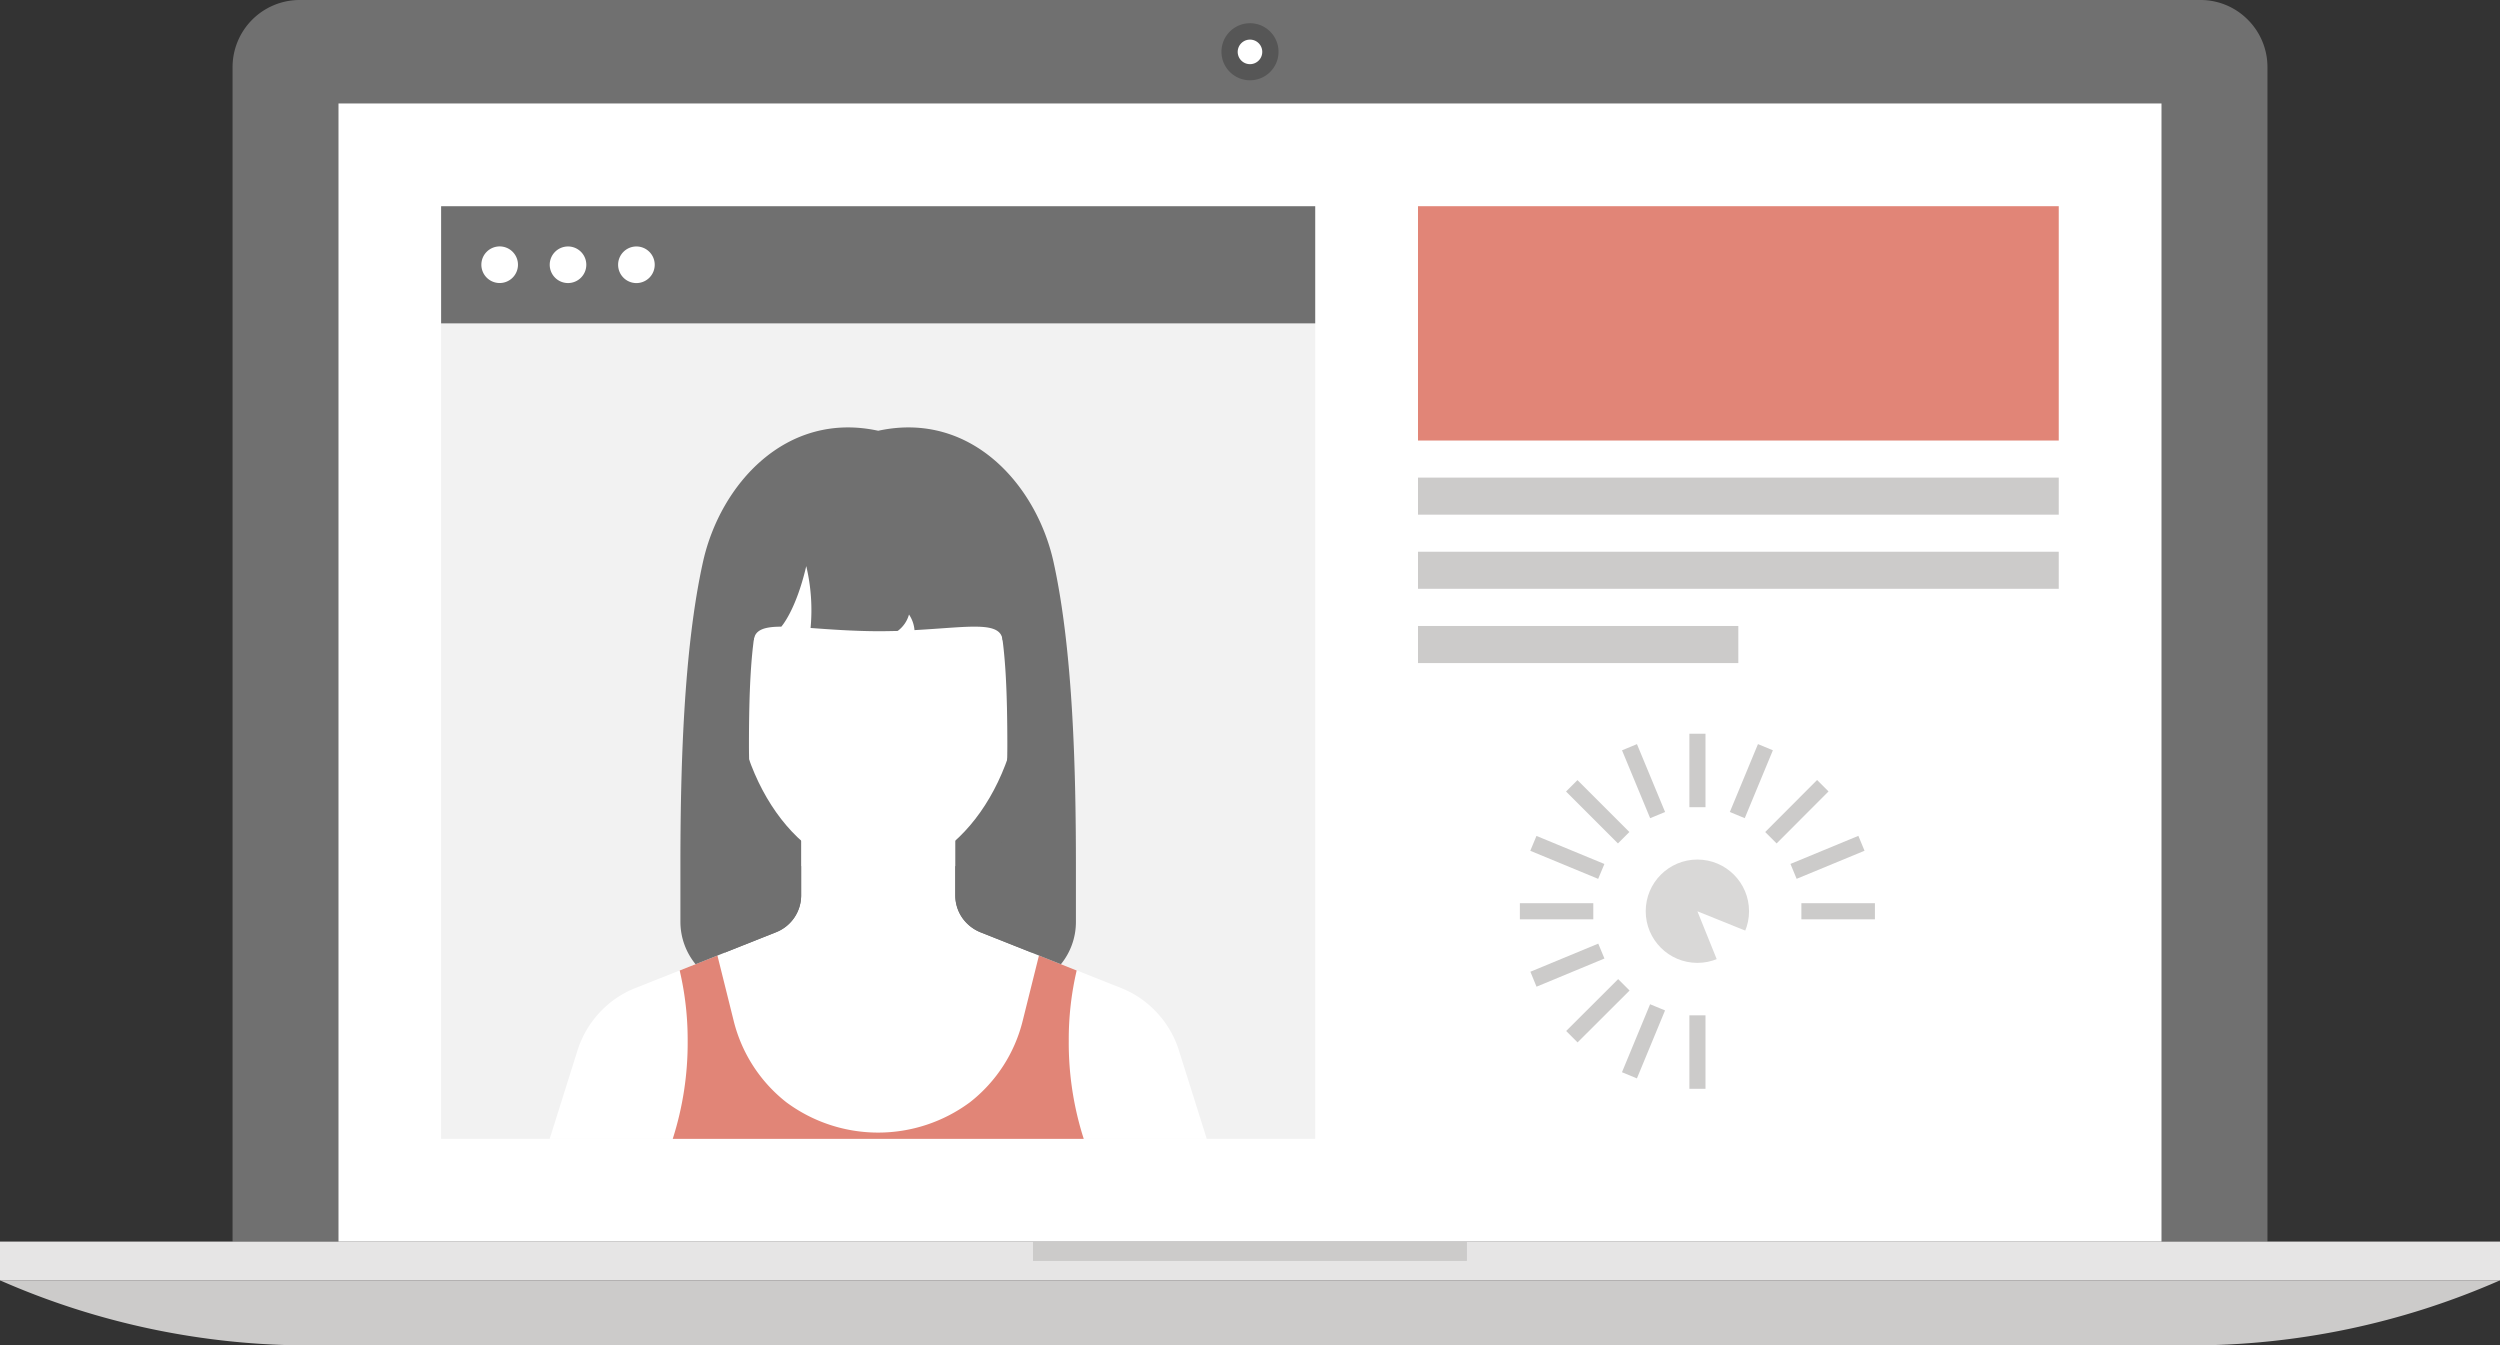 <svg xmlns="http://www.w3.org/2000/svg" viewBox="0 0 189.445 101.953">
    <rect x="0" y="0" width="189.445" height="101.953" fill="#333333" stroke="none"/>
    <defs>
        <style>
            .cls-1{fill:#707070}.cls-2{fill:#565656}.cls-3{fill:#fff}.cls-4{fill:#cccbca}.cls-5{fill:#e6e5e5}.cls-6{fill:#f2f2f2}.cls-7{fill:#e18577}.cls-8{fill:#d9d8d7}
        </style>
    </defs>
    <g id="icon_workers" data-name="icon workers" transform="translate(0 -91.851)">
        <g id="Group_979" data-name="Group 979" transform="translate(17.623 91.851)">
            <path id="Path_2864" data-name="Path 2864" class="cls-1" d="M200.334 119.716a5.036 5.036 0 0 0-3.612-1.488H52.734a5.089 5.089 0 0 0-5.106 5.1v88.985h154.2v-88.985a5.064 5.064 0 0 0-1.494-3.612z" transform="translate(-47.628 -118.228)"/>
        </g>
        <path id="Path_2865" data-name="Path 2865" class="cls-2" d="M254.48 125.137a2.162 2.162 0 1 1-2.163-2.152 2.162 2.162 0 0 1 2.163 2.152z" transform="translate(-157.596 -29.374)"/>
        <g id="Group_980" data-name="Group 980" transform="translate(25.651 94.853)">
            <path id="Path_2866" data-name="Path 2866" class="cls-3" d="M255.345 127.251a.93.93 0 1 1-.931-.91.929.929 0 0 1 .931.91z" transform="translate(-185.345 -126.341)"/>
            <path id="Rectangle_6344" data-name="Rectangle 6344" class="cls-3" transform="translate(0 4.839)" d="M0 0h138.143v86.245H0z"/>
        </g>
        <path id="Path_2867" data-name="Path 2867" class="cls-4" d="M0 380.442a58.2 58.2 0 0 0 23.557 4.931h142.334a58.219 58.219 0 0 0 23.554-4.931z" transform="translate(0 -191.569)"/>
        <path id="Rectangle_6345" data-name="Rectangle 6345" class="cls-5" transform="translate(0 185.936)" d="M0 0h189.445v2.936H0z"/>
        <path id="Rectangle_6346" data-name="Rectangle 6346" class="cls-4" transform="translate(78.278 185.936)" d="M0 0h32.883v1.466H0z"/>
        <path id="Rectangle_6347" data-name="Rectangle 6347" class="cls-6" transform="translate(33.427 116.353)" d="M0 0h66.238v61.797H0z"/>
        <path id="Path_2868" data-name="Path 2868" class="cls-1" d="M170.191 239.473h-20.673l-1.412 30.059h23.5z" transform="translate(-93.305 -102.76)"/>
        <path id="Path_2869" data-name="Path 2869" class="cls-3" d="M160.256 304.469a7.459 7.459 0 0 0-1.66-2.854 7.384 7.384 0 0 0-2.712-1.869l-10.679-4.236a3.1 3.1 0 0 1-1.376-1.106 3 3 0 0 1-.518-1.683v-5.213h-11.68v5.213a3.007 3.007 0 0 1-1.894 2.789l-10.675 4.236a7.4 7.4 0 0 0-2.718 1.869 7.548 7.548 0 0 0-1.661 2.854l-2.109 6.705h49.794z" transform="translate(-70.921 -133.021)"/>
        <path id="Path_2870" data-name="Path 2870" class="cls-7" d="M138.91 320.384a23.907 23.907 0 0 1-1.131 7.431h31.145a23.8 23.8 0 0 1-1.136-7.431 22.981 22.981 0 0 1 .6-5.329l-2.858-1.133-1.231 4.941a11.254 11.254 0 0 1-4 6.179 11.681 11.681 0 0 1-13.912 0 11.285 11.285 0 0 1-3.992-6.179l-1.23-4.941-2.86 1.133a23.016 23.016 0 0 1 .605 5.329z" transform="translate(-86.8 -149.663)"/>
        <path id="Path_2871" data-name="Path 2871" class="cls-3" d="M161.22 216.033c-6.387 0-10.948 4.664-10.948 14.528 0 8.347 4.909 15.4 10.948 15.4s10.942-7.051 10.942-15.4c.001-9.861-4.554-14.528-10.942-14.528z" transform="translate(-94.67 -87.993)"/>
        <g id="Group_981" data-name="Group 981" transform="translate(33.427 107.478)">
            <path id="Path_2872" data-name="Path 2872" class="cls-1" d="M172.078 217.462h-19.639s-1.4 9.824.386 11.817c.072-.81.793-1.045 2.087-1.047 0 0 1.107-1.22 1.891-4.589a14.457 14.457 0 0 1 .328 4.688c1.392.1 3.113.236 5.127.246.511 0 1-.012 1.473-.021a2.319 2.319 0 0 0 .858-1.245 2.458 2.458 0 0 1 .417 1.182c4.2-.23 6.549-.717 6.681.786 1.788-1.993.391-11.817.391-11.817z" transform="translate(-129.134 -196.371)"/>
            <path id="Path_2873" data-name="Path 2873" class="cls-1" d="M146.606 244.006a3.007 3.007 0 0 0 1.894-2.79V239h-3.292a67.319 67.319 0 0 1-.664-9.056c0-8.569.592-11.78 2.956-14.672a13.265 13.265 0 0 1 6.839-4.5 13.262 13.262 0 0 1 6.841 4.5c2.363 2.893 2.944 6.1 2.944 14.672a66.868 66.868 0 0 1-.653 9.056h-3.29v2.22a2.988 2.988 0 0 0 .518 1.683 3.092 3.092 0 0 0 1.376 1.106l6.108 2.426a5.072 5.072 0 0 0 1.138-3.208V239c0-7.109-.206-16.358-1.712-23.118-1.312-5.8-6.263-11.393-13.269-9.873-7-1.52-11.953 4.076-13.264 9.873-1.511 6.76-1.726 16.009-1.726 23.118v4.227a5.088 5.088 0 0 0 1.15 3.208z" transform="translate(-121.217 -188.994)"/>
            <path id="Rectangle_6348" data-name="Rectangle 6348" class="cls-1" d="M0 0h66.238v8.878H0z"/>
        </g>
        <g id="Group_982" data-name="Group 982" transform="translate(36.477 110.528)">
            <path id="Path_2874" data-name="Path 2874" class="cls-3" d="M101.357 170.091a1.387 1.387 0 1 1-1.387-1.391 1.387 1.387 0 0 1 1.387 1.391z" transform="translate(-98.583 -168.704)"/>
            <path id="Path_2875" data-name="Path 2875" class="cls-3" d="M115.356 170.091a1.386 1.386 0 1 1-1.386-1.387 1.385 1.385 0 0 1 1.386 1.387z" transform="translate(-107.404 -168.704)"/>
            <path id="Path_2876" data-name="Path 2876" class="cls-3" d="M129.361 170.091a1.387 1.387 0 1 1-1.387-1.387 1.387 1.387 0 0 1 1.387 1.387z" transform="translate(-116.225 -168.704)"/>
        </g>
        <path id="Rectangle_6349" data-name="Rectangle 6349" class="cls-7" transform="translate(107.453 107.478)" d="M0 0h48.555v17.756H0z"/>
        <g id="Group_983" data-name="Group 983" transform="translate(107.453 128.042)">
            <path id="Rectangle_6350" data-name="Rectangle 6350" class="cls-4" d="M0 0h48.555v2.809H0z"/>
            <path id="Rectangle_6351" data-name="Rectangle 6351" class="cls-4" transform="translate(0 5.617)" d="M0 0h48.555v2.812H0z"/>
            <path id="Rectangle_6352" data-name="Rectangle 6352" class="cls-4" transform="translate(0 11.244)" d="M0 0h24.274v2.812H0z"/>
        </g>
        <circle id="Ellipse_527" data-name="Ellipse 527" class="cls-8" cx="3.915" cy="3.915" r="3.915" transform="translate(124.709 156.986)"/>
        <g id="Group_984" data-name="Group 984" transform="translate(128.626 160.908)">
            <path id="Path_2877" data-name="Path 2877" class="cls-3" d="M355.567 324.532l-7.937-19.669 19.67 7.937-7.658 4.071z" transform="translate(-347.63 -304.863)"/>
            <path id="Rectangle_6353" data-name="Rectangle 6353" class="cls-3" transform="rotate(134.988 5.993 12.253)" d="M0 0h3.132v9.262H0z"/>
        </g>
        <g id="Group_985" data-name="Group 985" transform="translate(115.173 147.45)">
            <path id="Rectangle_6354" data-name="Rectangle 6354" class="cls-4" transform="rotate(-135 5.438 2.618)" d="M0 0h5.563v1.223H0z"/>
            <path id="Path_2878" data-name="Path 2878" class="cls-4" d="M318.547 292.679l-5.144-2.128.469-1.127 5.147 2.127z" transform="translate(-312.614 -281.679)"/>
            <path id="Rectangle_6355" data-name="Rectangle 6355" class="cls-4" transform="translate(0 12.844)" d="M0 0h5.564v1.221H0z"/>
            <path id="Path_2879" data-name="Path 2879" class="cls-4" d="M313.888 314.749l-.465-1.134 5.143-2.13.468 1.128z" transform="translate(-312.626 -295.578)"/>
            <path id="Rectangle_6356" data-name="Rectangle 6356" class="cls-4" transform="rotate(-134.939 7.038 10.79)" d="M0 0h1.223v5.567H0z"/>
            <path id="Rectangle_6357" data-name="Rectangle 6357" class="cls-4" transform="rotate(-157.52 7.03 12.179)" d="M0 0h1.225v5.575H0z"/>
            <path id="Rectangle_6358" data-name="Rectangle 6358" class="cls-4" transform="translate(12.845 21.341)" d="M0 0h1.221v5.566H0z"/>
            <path id="Rectangle_6359" data-name="Rectangle 6359" class="cls-4" transform="translate(21.332 12.844)" d="M0 0h5.573v1.221H0z"/>
            <path id="Rectangle_6360" data-name="Rectangle 6360" class="cls-4" transform="rotate(-112.47 14.162 -1.512)" d="M0 0h1.222v5.568H0z"/>
            <path id="Rectangle_6361" data-name="Rectangle 6361" class="cls-4" transform="rotate(-135.07 11.447 .135)" d="M0 0h1.224v5.568H0z"/>
            <path id="Rectangle_6362" data-name="Rectangle 6362" class="cls-4" transform="rotate(-157.492 9.157 1.505)" d="M0 0h1.223v5.569H0z"/>
            <path id="Rectangle_6363" data-name="Rectangle 6363" class="cls-4" transform="translate(12.845)" d="M0 0h1.221v5.567H0z"/>
            <path id="Rectangle_6364" data-name="Rectangle 6364" class="cls-4" transform="rotate(-112.508 7.074 -.097)" d="M0 0h5.567v1.225H0z"/>
        </g>
    </g>
</svg>
